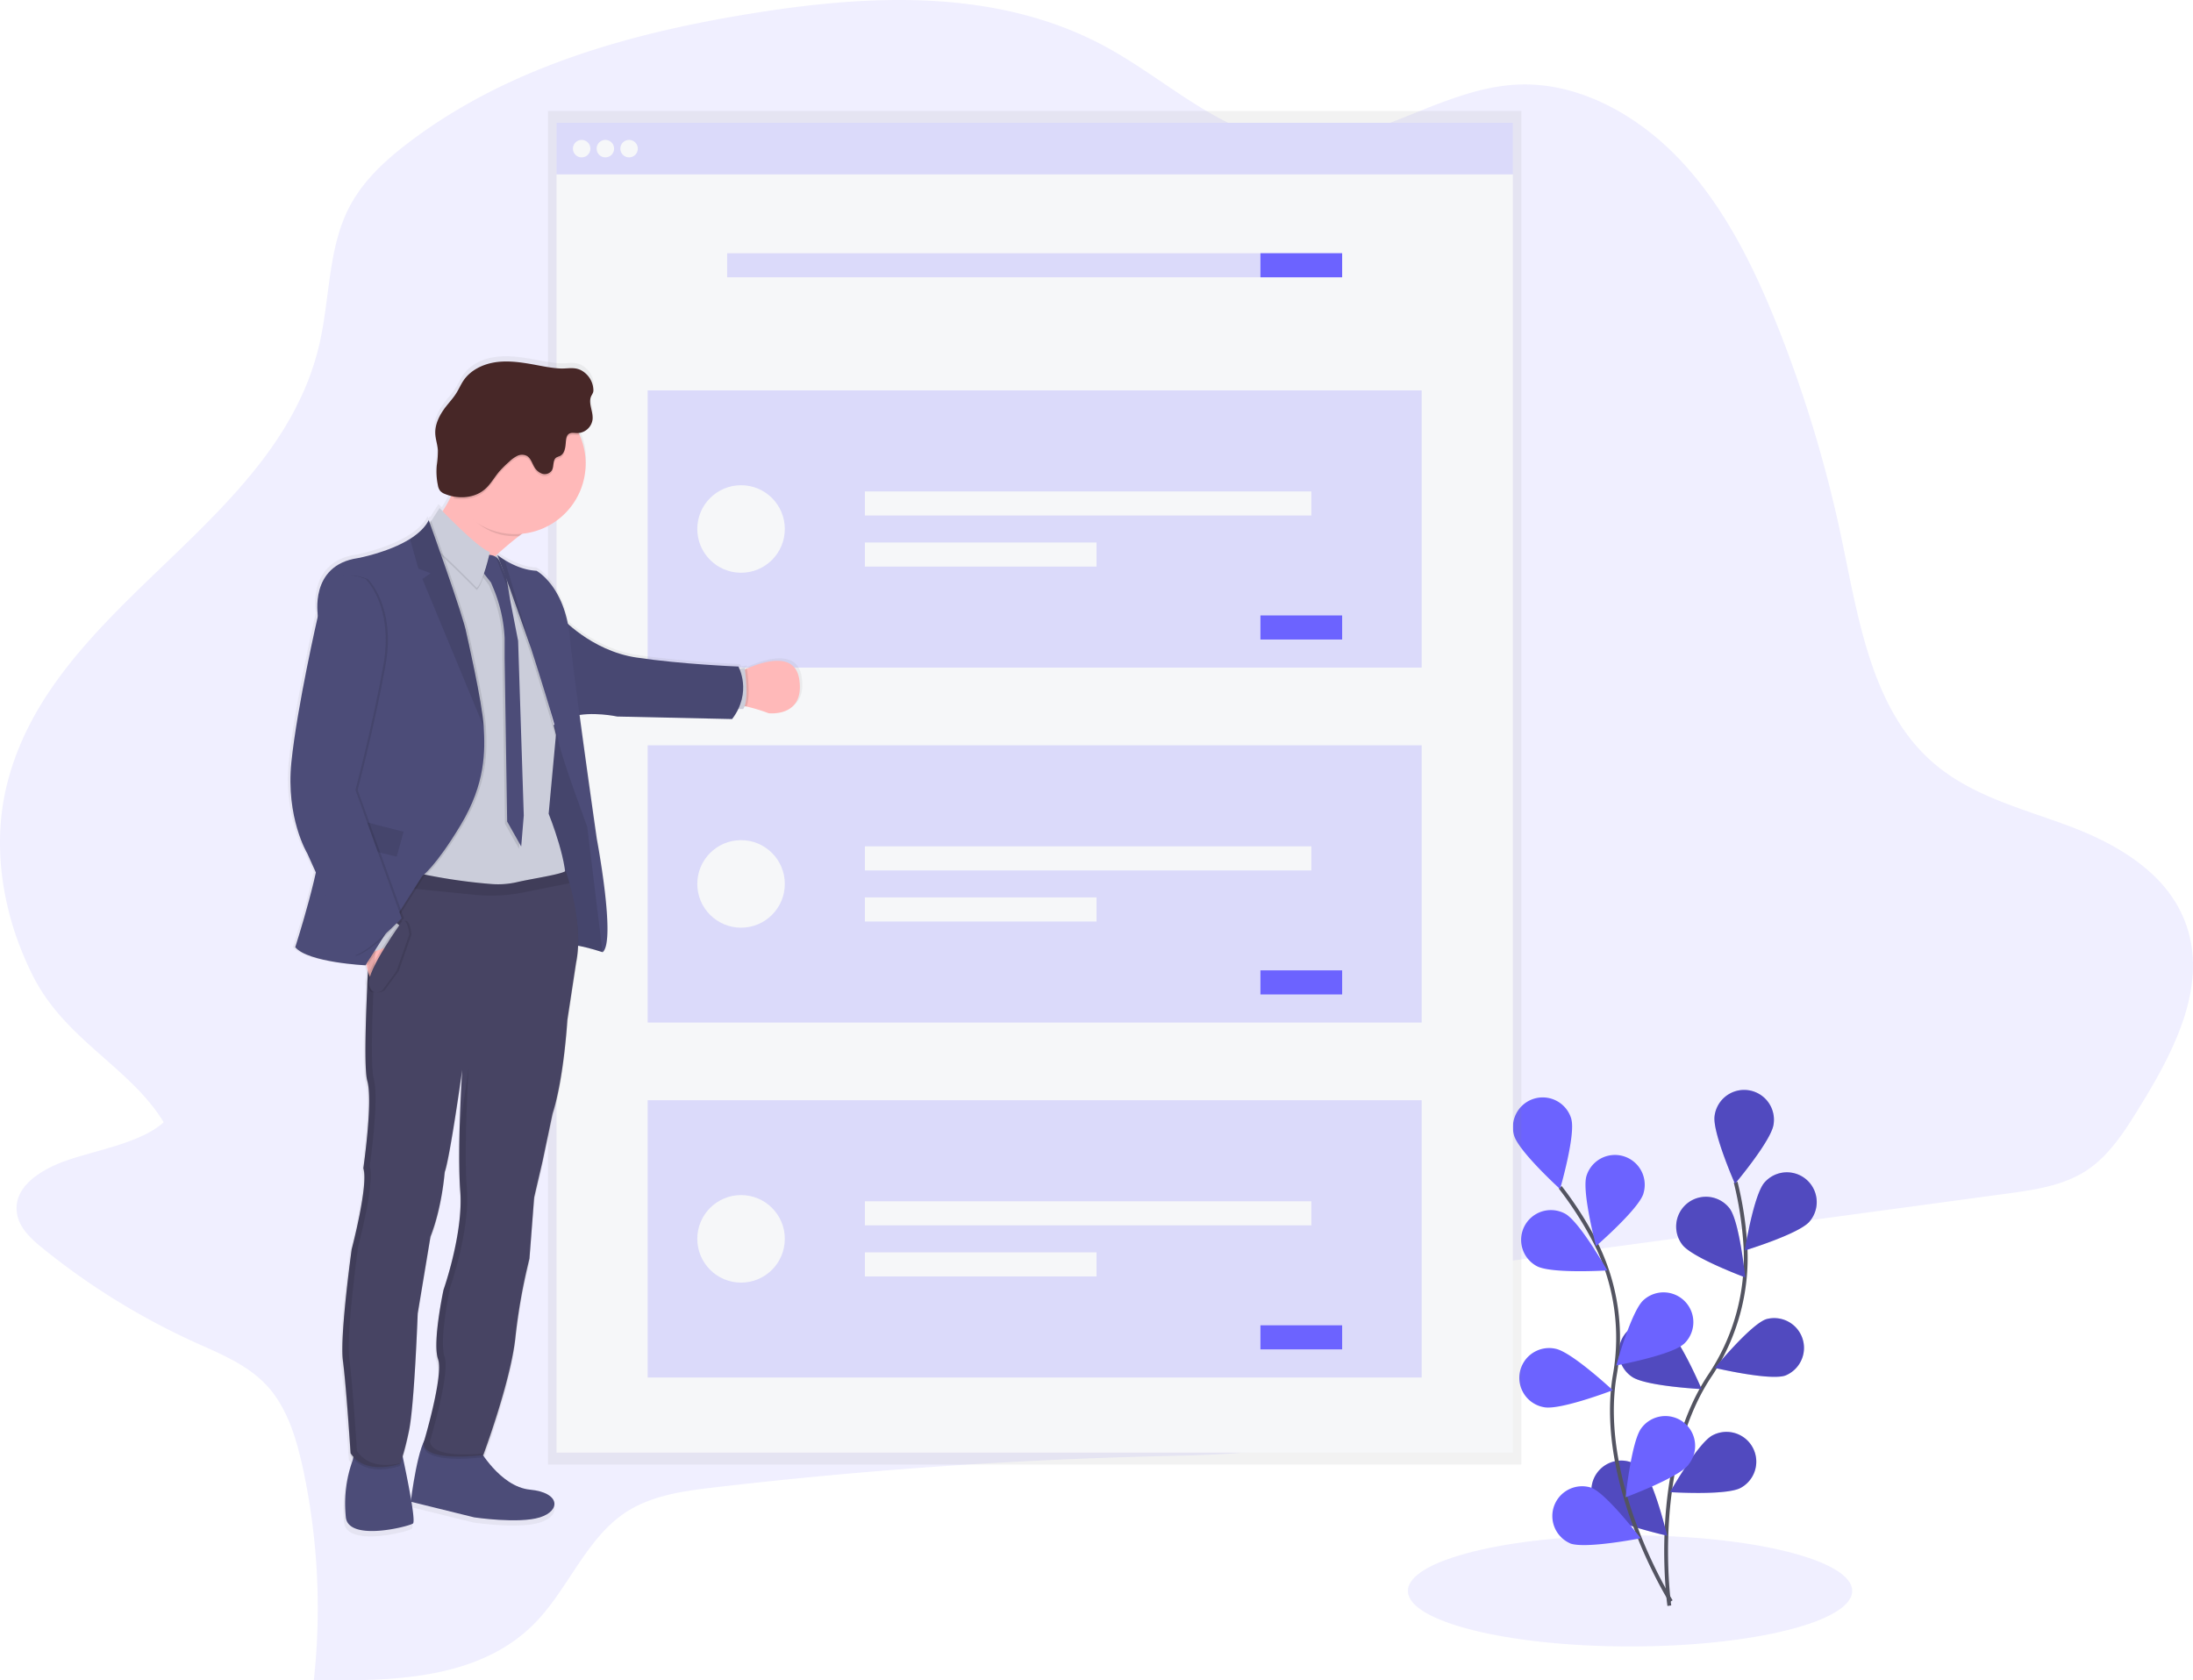 <svg id="70bb2b30-be60-4de4-9e4b-86e23973444e" xmlns="http://www.w3.org/2000/svg" xmlns:xlink="http://www.w3.org/1999/xlink" width="1143.11" height="875.78" viewBox="0 0 1143.11 875.78"><defs><linearGradient id="e5da6213-051c-4da8-b1b3-926fff123e76" x1="539.33" y1="763.29" x2="539.33" y2="57.83"><stop offset="0" stop-color="gray" stop-opacity="0.25"/><stop offset="0.54" stop-color="gray" stop-opacity="0.12"/><stop offset="1" stop-color="gray" stop-opacity="0.1"/></linearGradient><linearGradient id="052f7d93-657d-41ac-9ec0-ae0276bba283" x1="1034.54" y1="812.84" x2="1034.54" y2="197.81" gradientTransform="matrix(-1, 0, 0, 1, 1347.17, 0)" xlink:href="#e5da6213-051c-4da8-b1b3-926fff123e76"/></defs><title>onboarding</title><ellipse cx="849.67" cy="829.19" rx="115.8" ry="28.95" fill="#6c63ff" opacity="0.1"/><path d="M63.7,616.77c-13.1,4.49-29,13.65-26.32,28.21,1.34,7.38,7.32,12.85,13,17.47a368.3,368.3,0,0,0,79.36,49.15c13.57,6.16,28,11.81,38.25,23.17s15,27.24,18.33,42.55a345.86,345.86,0,0,1,5.72,110.41c40.91.78,86.21-.14,115.16-29.61,17.33-17.65,26.62-43.83,47-57.49,13.59-9.11,30.34-11.37,46.52-13.27q114.87-13.43,230.93-16.26c32.42-.79,65.55-1.07,95.82-12.37s57.75-36,63.9-69.49c.95-5.16,1.57-10.85,5.1-14.45,3.15-3.23,7.87-4,12.28-4.57l265.89-36c14.56-2,29.63-4.13,41.89-12.36,11.86-8,19.86-20.78,27.51-33.24,17.53-28.52,35.72-63,23.58-95.61-9.71-26.06-35.81-41.07-60.75-50.39s-51.79-15.87-72.06-34.14c-30.84-27.8-37.68-73.95-46.37-115.36a675.43,675.43,0,0,0-33-109.89C943,151.89,927.85,121,905.27,96.61S851.62,54.93,820,56.17C778.7,57.81,742.37,90,701,86c-34.94-3.35-63.37-31.35-94.83-48.77C550.32,6.28,484.4,9,423.29,18.65c-64.8,10.21-130,28.08-182.5,68.27-12,9.2-23.48,19.82-30.53,33.66-10.8,21.23-9.87,47.1-15.28,70.69-21.8,95-138.68,134.63-162.71,228.94C23.73,453.69,30.05,490,45.72,520.94c16.85,33.31,50.7,47.51,68.05,76.1C102.17,607.63,79.06,611.5,63.7,616.77Z" transform="translate(-28.45 -12.11)" fill="#6c63ff" opacity="0.1"/><path d="M898.6,849s-10.48-72.2,21-119.72a110.5,110.5,0,0,0,18.68-67.38,185.42,185.42,0,0,0-5.1-33.61" transform="translate(-28.45 -12.11)" fill="none" stroke="#535461" stroke-miterlimit="10" stroke-width="2"/><path d="M952.92,598.2c-1.21,8.49-20.11,30.91-20.11,30.91S921,602.28,922.18,593.79a15.53,15.53,0,1,1,30.74,4.41Z" transform="translate(-28.45 -12.11)" fill="#6c63ff"/><path d="M971.6,648.87c-5.64,6.46-33.69,15-33.69,15s4.64-29,10.27-35.42a15.53,15.53,0,1,1,23.42,20.41Z" transform="translate(-28.45 -12.11)" fill="#6c63ff"/><path d="M959,729.07c-8.13,2.74-36.66-4-36.66-4s18.62-22.66,26.75-25.39A15.53,15.53,0,0,1,959,729.07Z" transform="translate(-28.45 -12.11)" fill="#6c63ff"/><path d="M935.76,787.61c-7.55,4.07-36.81,2.2-36.81,2.2s14.52-25.47,22.07-29.54a15.53,15.53,0,0,1,14.74,27.34Z" transform="translate(-28.45 -12.11)" fill="#6c63ff"/><path d="M905.4,660.9c5.24,6.79,32.74,17,32.74,17s-2.92-29.18-8.16-36a15.53,15.53,0,0,0-24.58,19Z" transform="translate(-28.45 -12.11)" fill="#6c63ff"/><path d="M879.12,729.7c7,4.91,36.31,6.41,36.31,6.41s-11.5-27-18.54-31.88a15.53,15.53,0,1,0-17.77,25.47Z" transform="translate(-28.45 -12.11)" fill="#6c63ff"/><path d="M862.75,800.08c6.1,6,34.71,12.45,34.71,12.45S890.68,784,884.57,778a15.53,15.53,0,1,0-21.82,22.1Z" transform="translate(-28.45 -12.11)" fill="#6c63ff"/><path d="M952.92,598.2c-1.21,8.49-20.11,30.91-20.11,30.91S921,602.28,922.18,593.79a15.53,15.53,0,1,1,30.74,4.41Z" transform="translate(-28.45 -12.11)" opacity="0.25"/><path d="M971.6,648.87c-5.64,6.46-33.69,15-33.69,15s4.64-29,10.27-35.42a15.53,15.53,0,1,1,23.42,20.41Z" transform="translate(-28.45 -12.11)" opacity="0.25"/><path d="M959,729.07c-8.13,2.74-36.66-4-36.66-4s18.62-22.66,26.75-25.39A15.53,15.53,0,0,1,959,729.07Z" transform="translate(-28.45 -12.11)" opacity="0.25"/><path d="M935.76,787.61c-7.55,4.07-36.81,2.2-36.81,2.2s14.52-25.47,22.07-29.54a15.53,15.53,0,0,1,14.74,27.34Z" transform="translate(-28.45 -12.11)" opacity="0.25"/><path d="M905.4,660.9c5.24,6.79,32.74,17,32.74,17s-2.92-29.18-8.16-36a15.53,15.53,0,0,0-24.58,19Z" transform="translate(-28.45 -12.11)" opacity="0.25"/><path d="M879.12,729.7c7,4.91,36.31,6.41,36.31,6.41s-11.5-27-18.54-31.88a15.53,15.53,0,1,0-17.77,25.47Z" transform="translate(-28.45 -12.11)" opacity="0.25"/><path d="M862.75,800.08c6.1,6,34.71,12.45,34.71,12.45S890.68,784,884.57,778a15.53,15.53,0,1,0-21.82,22.1Z" transform="translate(-28.45 -12.11)" opacity="0.25"/><path d="M899.46,846.71s-38.84-61.76-29.27-118A110.5,110.5,0,0,0,860,659.56a185.49,185.49,0,0,0-18.29-28.66" transform="translate(-28.45 -12.11)" fill="none" stroke="#535461" stroke-miterlimit="10" stroke-width="2"/><path d="M847.51,595.43c2.32,8.26-5.87,36.41-5.87,36.41s-21.7-19.72-24-28a15.53,15.53,0,1,1,29.9-8.44Z" transform="translate(-28.45 -12.11)" fill="#6c63ff"/><path d="M885.11,634.19c-2.53,8.19-24.71,27.37-24.71,27.37s-7.5-28.34-5-36.54a15.53,15.53,0,0,1,29.68,9.17Z" transform="translate(-28.45 -12.11)" fill="#6c63ff"/><path d="M906.07,712.63c-6.32,5.79-35.15,11.15-35.15,11.15s7.84-28.25,14.16-34a15.53,15.53,0,0,1,21,22.9Z" transform="translate(-28.45 -12.11)" fill="#6c63ff"/><path d="M908.57,775.55c-5.25,6.78-32.76,16.93-32.76,16.93s3-29.17,8.2-36a15.53,15.53,0,1,1,24.56,19Z" transform="translate(-28.45 -12.11)" fill="#6c63ff"/><path d="M829.47,672c7.54,4.09,36.8,2.26,36.8,2.26s-14.48-25.49-22-29.57A15.53,15.53,0,1,0,829.47,672Z" transform="translate(-28.45 -12.11)" fill="#6c63ff"/><path d="M833.32,745.56c8.42,1.64,35.8-8.85,35.8-8.85s-21.45-20-29.87-21.63a15.53,15.53,0,1,0-5.93,30.48Z" transform="translate(-28.45 -12.11)" fill="#6c63ff"/><path d="M846.87,816.54c8,3,36.78-2.69,36.78-2.69s-17.76-23.32-25.78-26.36a15.53,15.53,0,0,0-11,29Z" transform="translate(-28.45 -12.11)" fill="#6c63ff"/><polygon points="285.63 57.83 285.63 85.21 285.63 763.29 793.03 763.29 793.03 85.21 793.03 57.83 285.63 57.83" fill="url(#e5da6213-051c-4da8-b1b3-926fff123e76)"/><rect x="290.08" y="64.02" width="498.5" height="26.89" fill="#f6f7f9"/><g opacity="0.2"><rect x="290.08" y="64.02" width="498.5" height="26.89" fill="#6c63ff"/></g><rect x="290.08" y="90.91" width="498.5" height="666.19" fill="#f6f7f9"/><circle cx="303.19" cy="77.47" r="4.56" fill="#f6f7f9"/><circle cx="315.55" cy="77.47" r="4.56" fill="#f6f7f9"/><circle cx="327.91" cy="77.47" r="4.56" fill="#f6f7f9"/><g opacity="0.2"><rect x="379.05" y="131.98" width="320.55" height="12.55" fill="#6c63ff"/></g><rect x="657.01" y="131.98" width="42.59" height="12.55" fill="#6c63ff"/><g opacity="0.2"><rect x="337.61" y="203.47" width="403.44" height="144.49" fill="#6c63ff"/></g><rect x="450.83" y="256.13" width="232.71" height="12.55" fill="#f6f7f9"/><rect x="450.83" y="282.75" width="120.73" height="12.55" fill="#f6f7f9"/><rect x="657.01" y="320.77" width="42.59" height="12.55" fill="#6c63ff"/><circle cx="386.28" cy="275.71" r="22.81" fill="#f6f7f9"/><g opacity="0.2"><rect x="337.61" y="388.46" width="403.44" height="144.49" fill="#6c63ff"/></g><rect x="450.83" y="441.12" width="232.71" height="12.55" fill="#f6f7f9"/><rect x="450.83" y="467.74" width="120.73" height="12.55" fill="#f6f7f9"/><rect x="657.01" y="505.76" width="42.59" height="12.55" fill="#6c63ff"/><circle cx="386.28" cy="460.7" r="22.81" fill="#f6f7f9"/><g opacity="0.2"><rect x="337.61" y="573.45" width="403.44" height="144.49" fill="#6c63ff"/></g><rect x="450.83" y="626.11" width="232.71" height="12.55" fill="#f6f7f9"/><rect x="450.83" y="652.73" width="120.73" height="12.55" fill="#f6f7f9"/><rect x="657.01" y="690.75" width="42.59" height="12.55" fill="#6c63ff"/><circle cx="386.28" cy="645.69" r="22.81" fill="#f6f7f9"/><path d="M192,466.51c-3.87,17.61-10.85,39.31-10.85,39.31,6.9,8.05,37,9.49,37,9.49l.05-.06.47,0c.21,1.11.45,2.18.74,3.2q-.08,1.51-.15,3.06a8.35,8.35,0,0,0-.43,3.76,8.52,8.52,0,0,0,.22.84c-.72,15.94-1.23,32.94-.79,42.76a41.15,41.15,0,0,0,.85,8.28,29.81,29.81,0,0,1,.88,6.35c.49,14.37-3,38.51-3,38.51s.09.33.14.5c-.06.41-.1.65-.1.65a11.39,11.39,0,0,1,.51,3c.26,12.12-6.69,38.49-6.69,38.49s-5.62,40.55-4.82,56a35.62,35.62,0,0,0,.27,3.69c1.72,12.85,4,48.73,4,48.73a16.12,16.12,0,0,0,1.31,1.69c-.2.8-.44,1.61-.7,2.41a67.6,67.6,0,0,0-3.35,25.12c.07,1,.15,2.09.25,3.19,1.15,13.24,33.18,5,35.29,3.46.72-.53.21-5.33-.78-11.42l33,8.15s23.4,3.46,34.53,0,10.74-13-5.18-14.57c-11.15-1.08-20-11.46-24.37-17.59,1.69-4.61,14.36-39.6,16.69-61.26a306.66,306.66,0,0,1,7.39-41.52l2.49-32.23,4.42-19,5.27-25.12c5.95-18.42,7.77-49.21,7.77-49.21l4.6-30.21A58.48,58.48,0,0,0,330,505a111.68,111.68,0,0,1,12.75,3.41c7.2-5.6-3-59.56-3-59.56s-4.91-34.08-9.07-65.15c9.53-1.43,19.86.81,19.86.81l60.43,1.33a30.71,30.71,0,0,0,3.24-5.28h2.59a5.55,5.55,0,0,0,.75-1.46l1.07.2a89.37,89.37,0,0,1,11.56,3.51s19.06,2.3,16.18-17.69c-2.14-14.9-19.1-9.49-27.58-5.79l-1.07.49c-.08-.56-.13-.88-.13-.88l-2.73.5a13.2,13.2,0,0,0-.57-1.22s-29.64-1.15-53.67-4.75c-17.09-2.56-30-12.33-36.07-17.75-4.21-21.37-16.44-27.86-16.44-27.86-6.79-.34-12.91-3.33-16.67-5.64a35.23,35.23,0,0,1-3.9-2.7l-.66.38-.08-.07c4.07-3.78,8.29-7.25,12-10.16l1.67-1.29a37.07,37.07,0,0,0,30.28-51.91c-.16-.36-.35-.72-.52-1.07a8.32,8.32,0,0,0,7.34-7.23c.37-4.19-2.52-8.65-.63-12.41a12.06,12.06,0,0,0,.9-1.75,4.73,4.73,0,0,0,.14-1.76,12.39,12.39,0,0,0-5-9c-4.29-3.11-8.1-1.53-12.79-1.8-5.42-.31-10.79-1.62-16.13-2.5-6.13-1-12.41-1.68-18.53-.61s-12.11,4.07-15.66,9.17c-1.52,2.18-2.55,4.67-4,6.92-1.63,2.6-3.74,4.85-5.61,7.27-3.15,4.07-5.7,8.95-5.45,14.09.14,2.91,1.17,5.71,1.37,8.62a52.49,52.49,0,0,1-.6,8.1,35.46,35.46,0,0,0,.59,10.33,6.4,6.4,0,0,0,1.18,2.94,6.27,6.27,0,0,0,2.6,1.67,23.23,23.23,0,0,0,3.19,1,45.69,45.69,0,0,1-4.47,8.05l-1.62-1.68-4.38,6.84-.17-.46c-.21.43-.45.84-.7,1.25l-.45-1.25c-1.94,3.89-5.57,7.14-9.81,9.82-11.46,7.2-27.45,10.18-27.45,10.18-25.76,3.74-21,30.35-21,30.35s-10.93,47.48-14,76.83,8.34,48.05,8.34,48.05Zm122.85-86.78c1,3.27,1.88,6.37,2.63,9.08L317,389C316.45,386.49,315.7,383.27,314.88,379.73Zm-28.34-79.67-.14.09.13-.13ZM242.08,796.19c-1.26-7.53-3.14-16.62-4.3-22.05.82-2.67,1.91-6.75,3.19-12.82,2.88-13.61,4.6-61.77,4.6-61.77l6.72-40.46c6.14-15.54,7.48-34,7.48-34,2.47-6.52,8.18-46.43,9.09-52.84-.26,4.43-.88,15.65-1.21,28.11,0,.11,0,.23,0,.34-.25,9.41-.32,19.5,0,27.87v0c.09,2.35.21,4.58.37,6.64.05.53.08,1.08.1,1.62.72,21.7-9,49-9,49s-4.33,20.24-3.69,31.55a20.82,20.82,0,0,0,.86,6,10.61,10.61,0,0,1,.49,2.78c.18,10.82-6.21,33.53-7.84,39.1C245.38,772.6,242.73,791.31,242.08,796.19Z" transform="translate(-28.45 -12.11)" fill="url(#052f7d93-657d-41ac-9ec0-ae0276bba283)"/><path d="M277.73,766.66s11.22,20.34,27,21.86,16.16,11,5.13,14.45-34.22,0-34.22,0l-33.08-8.17s4-32.7,9.31-34.41S277.73,766.66,277.73,766.66Z" transform="translate(-28.45 -12.11)" fill="#4c4c78"/><path d="M237.42,767s8.37,37.64,6.28,39.17-33.84,9.69-35-3.43c-.1-1.09-.18-2.15-.24-3.16a66.64,66.64,0,0,1,3.32-24.9,20.63,20.63,0,0,0,1.29-7.68C212.52,761.72,237.42,767,237.42,767Z" transform="translate(-28.45 -12.11)" fill="#4c4c78"/><path d="M247.79,290.47s25.66,63,21.1,42.8c-3-13.42,16.51-31.23,30-41.7,6.87-5.34,12.19-8.77,12.19-8.77s-48.2-56.18-44.78-31.94a36.5,36.5,0,0,1-2.63,19.56A51.28,51.28,0,0,1,247.79,290.47Z" transform="translate(-28.45 -12.11)" fill="#ffb9b9"/><path d="M411.77,380a14.75,14.75,0,0,1,5.87.37,86.62,86.62,0,0,1,11.45,3.48s18.9,2.28,16-17.53c-2.12-14.78-18.92-9.42-27.33-5.74-2.86,1.25-4.76,2.31-4.76,2.31Z" transform="translate(-28.45 -12.11)" fill="#ffb9b9"/><path d="M411.77,380a14.75,14.75,0,0,1,5.87.37c2.05-5.19.49-17.48.16-19.79-2.86,1.25-4.76,2.31-4.76,2.31Z" transform="translate(-28.45 -12.11)" opacity="0.1"/><path d="M411.67,361.13l4.94-.91s2.54,17-.77,21.44h-5.69Z" transform="translate(-28.45 -12.11)" fill="#cbcdda"/><path d="M312.52,392.12s15.12-9,16.92,2.37,4.19,30.9,4.19,30.9l4.18,24.81,5.42,49.72-.76,8.46S326.4,503,322.6,504.86,315.75,484,315.75,484l-6.27-23.58-1-50Z" transform="translate(-28.45 -12.11)" fill="#4c4c78"/><path d="M312.52,392.12s15.12-9,16.92,2.37,4.19,30.9,4.19,30.9l4.18,24.81,5.42,49.72-.76,8.46S326.4,503,322.6,504.86,315.75,484,315.75,484l-6.27-23.58-1-50Z" transform="translate(-28.45 -12.11)" opacity="0.1"/><path d="M320.65,333.56s15.69,17.68,39.5,21.25,53.19,4.7,53.19,4.7,7.41,13.26-3.28,27.38l-59.89-1.32s-13.26-2.88-23.53,0Z" transform="translate(-28.45 -12.11)" fill="#4c4c78"/><path d="M320.65,333.56s15.69,17.68,39.5,21.25,53.19,4.7,53.19,4.7,7.41,13.26-3.28,27.38l-59.89-1.32s-13.26-2.88-23.53,0Z" transform="translate(-28.45 -12.11)" opacity="0.05"/><path d="M450.84,406.14" transform="translate(-28.45 -12.11)" fill="none" stroke="blue" stroke-miterlimit="10"/><path d="M266.23,269.87c5.85,12.51,16,21.74,30.76,21.74.65,0,1.28,0,1.92,0,6.87-5.34,12.19-8.77,12.19-8.77s-48.2-56.18-44.78-31.94C267.37,258.27,268.58,264.3,266.23,269.87Z" transform="translate(-28.45 -12.11)" opacity="0.1"/><path d="M260.25,253.73A36.74,36.74,0,1,0,297,217,36.66,36.66,0,0,0,260.25,253.73Z" transform="translate(-28.45 -12.11)" fill="#ffb9b9"/><path d="M237.8,478.24s81.94,7.23,85-3.23-8.36-38.78-8.36-38.78l3.66-39.55.14-1.52S308,352.38,308.34,349c.35-3.07-16.53-39-20-46.31l-.63-1.32-.65.38-.28.17-4,2.34-15.87-3.74-19.1-10L246,399.92Z" transform="translate(-28.45 -12.11)" fill="#cbcdda"/><path d="M280.39,302.66s5.61-1.52,7.8,4.09a57.66,57.66,0,0,0,3,7l2.19,13,4,20.53,2.94,91L299,454.48l-7.32-13-1.33-85v-10.6a76.71,76.71,0,0,0-6.1-26.56l-1-2.39-6.37-8.17Z" transform="translate(-28.45 -12.11)" opacity="0.1"/><path d="M281.53,301.52s5.61-1.52,7.8,4.09a57.66,57.66,0,0,0,3,7l2.19,13,4,20.53,2.95,91-1.34,16.16-7.32-13-1.33-85v-10.6a76.7,76.7,0,0,0-6.09-26.56l-1-2.39L278,307.61Z" transform="translate(-28.45 -12.11)" fill="#4c4c78"/><path d="M257.58,278s19.39,20.54,26.23,23c0,0-3.42,15.59-6.84,18.63,0,0-20.35-20.75-24-22.43l-3-7.39Z" transform="translate(-28.45 -12.11)" opacity="0.1"/><path d="M257.58,276.9s19.39,20.54,26.23,23c0,0-3.42,15.59-6.84,18.63,0,0-20.35-20.75-24-22.43l-3-7.39Z" transform="translate(-28.45 -12.11)" fill="#cbcdda"/><path d="M286.58,301.35l.2.53L293,318.54,304.1,350s.11.32.3.92c1.84,5.72,11.74,36.77,13.69,45.8l.14-1.52S308,352.38,308.34,349c.35-3.07-16.53-39-20-46.31-.55-.38-1-.7-1.28-.94Z" transform="translate(-28.45 -12.11)" opacity="0.1"/><path d="M287.71,301.33l6.42,17.21L305.24,350s.11.32.3.92c1.95,6.1,13.06,40.9,14,47.27,1,7,15,44.78,15,44.78l8,65.45c7.13-5.56-3-59-3-59s-11.41-79.28-14.11-105.65S308.1,309.6,308.1,309.6c-6.73-.34-12.79-3.3-16.52-5.59A35.28,35.28,0,0,1,287.71,301.33Z" transform="translate(-28.45 -12.11)" fill="#4c4c78"/><path d="M207.2,722.36c1.71,12.74,4,48.3,4,48.3,8,12,25.67,5.51,25.67,5.51s1.89-3.62,4.74-17.12,4.57-61.22,4.57-61.22l6.66-40.11c6.08-15.4,7.41-33.65,7.41-33.65,2.66-7,9.13-53.24,9.13-53.24s-2.67,41.45-1,63.31-8.74,51.34-8.74,51.34-5.9,27.57-2.85,36.12-7.61,43.92-7.61,43.92c.95,10.27,31.18,6.08,31.18,6.08s14.26-38.21,16.73-61.22a303.86,303.86,0,0,1,7.33-41.16l2.46-31.94,4.38-18.82,5.23-24.9c5.89-18.26,7.7-48.77,7.7-48.77l4.56-29.94c3-14.81-.87-32.17-3.47-41.29-1.12-3.93-2-6.34-2-6.34-2.62,1.86-17.62,4-25.38,5.81a44.16,44.16,0,0,1-13,1A288.83,288.83,0,0,1,227,463.44l-2-.6-.4,3.42-.94,8.16L222,488.89s-5.14,77.19-2.1,87.65-2.09,45.59-2.09,45.59c2.85,8.34-6.08,42.24-6.08,42.24S205.49,709.63,207.2,722.36Z" transform="translate(-28.45 -12.11)" opacity="0.1"/><path d="M207.2,721.22c1.71,12.74,4,48.3,4,48.3,8,12,25.67,5.51,25.67,5.51s1.89-3.62,4.74-17.12,4.57-61.22,4.57-61.22l6.66-40.11c6.08-15.4,7.41-33.65,7.41-33.65,2.66-7,9.13-53.24,9.13-53.24s-2.67,41.45-1,63.31-8.74,51.34-8.74,51.34-5.9,27.57-2.85,36.12-7.61,43.92-7.61,43.92c.95,10.27,31.18,6.08,31.18,6.08s14.26-38.21,16.73-61.22a303.86,303.86,0,0,1,7.33-41.16l2.46-31.94,4.38-18.82,5.23-24.9c5.89-18.26,7.7-48.77,7.7-48.77l4.56-29.95c3-14.8-.87-32.16-3.47-41.28-1.12-3.93-2-6.34-2-6.34-2.62,1.86-17.62,4-25.38,5.81a44.16,44.16,0,0,1-13,1A288.83,288.83,0,0,1,227,462.3l-2-.6-.4,3.42-.94,8.16L222,487.75s-5.14,77.19-2.1,87.65S217.84,621,217.84,621c2.85,8.34-6.08,42.24-6.08,42.24S205.49,708.49,207.2,721.22Z" transform="translate(-28.45 -12.11)" fill="#474463"/><path d="M260.25,253.73A36.66,36.66,0,0,0,265.12,272c5.72,1,11.81-.1,16.14-3.89,2.93-2.58,4.82-6.11,7.34-9.1a53.49,53.49,0,0,1,5.25-5.18,16.26,16.26,0,0,1,4.14-3,5.62,5.62,0,0,1,5-.06c2,1.13,2.72,3.64,3.86,5.65a7.54,7.54,0,0,0,4.21,3.67,4.46,4.46,0,0,0,5-1.71c1.24-2.14.33-5.48,2.42-6.78a12.6,12.6,0,0,1,1.7-.69c2.69-1.22,3-4.83,3.22-7.77.12-1.45.43-3.09,1.65-3.87s2.81-.39,4.26-.35a6,6,0,0,0,1.28-.11,36.74,36.74,0,0,0-70.33,14.89Z" transform="translate(-28.45 -12.11)" opacity="0.1"/><path d="M332.79,206a12.2,12.2,0,0,1,4.95,8.88,4.67,4.67,0,0,1-.13,1.75,13,13,0,0,1-.89,1.74c-1.88,3.72,1,8.14.62,12.3a8.18,8.18,0,0,1-8,7.18c-1.45,0-3-.43-4.26.35s-1.53,2.42-1.65,3.87c-.23,2.95-.53,6.56-3.22,7.77a14.11,14.11,0,0,0-1.7.7c-2.09,1.3-1.17,4.65-2.42,6.77a4.45,4.45,0,0,1-5,1.72,7.58,7.58,0,0,1-4.21-3.67c-1.15-2-1.84-4.52-3.86-5.65a5.65,5.65,0,0,0-5,.05,16.3,16.3,0,0,0-4.14,3,54.63,54.63,0,0,0-5.25,5.18c-2.52,3-4.41,6.52-7.35,9.1-5.52,4.85-14,5.33-20.8,2.57a6.36,6.36,0,0,1-2.58-1.65A6.46,6.46,0,0,1,256.7,265a35.54,35.54,0,0,1-.59-10.24,51.68,51.68,0,0,0,.6-8c-.19-2.88-1.22-5.66-1.36-8.54-.25-5.09,2.28-9.93,5.4-14,1.86-2.4,3.95-4.63,5.56-7.2,1.4-2.23,2.42-4.7,3.93-6.86,3.52-5,9.46-8,15.52-9.09s12.29-.4,18.37.6c5.29.88,10.61,2.17,16,2.48C324.76,204.43,328.54,202.86,332.79,206Z" transform="translate(-28.45 -12.11)" fill="#472727"/><path d="M287.71,301.33l6.42,17.21L305.24,350s.11.32.3.92l0,0-14-46.91A35.28,35.28,0,0,1,287.71,301.33Z" transform="translate(-28.45 -12.11)" opacity="0.1"/><path d="M218.32,498.21s-.67,20.81,4.94,26l14.92-28.14L225.64,490Z" transform="translate(-28.45 -12.11)" fill="#ffb9b9"/><path d="M183.48,505.81c6.85,8,36.64,9.41,36.64,9.41l29.53-46.48s7-4.85,20.09-26.67,12.69-38.64,12-51.19-9-48.63-9-48.63c-1.27-8.12-19.66-59-19.66-59-1.93,3.86-5.52,7.07-9.73,9.73C232,300.09,216.13,303,216.13,303c-25.53,3.71-20.82,30.09-20.82,30.09S195,435.66,196.6,447.92,183.48,505.81,183.48,505.81Z" transform="translate(-28.45 -12.11)" opacity="0.1"/><polygon points="189.49 490.09 190.34 497.69 200.71 493.89 208.31 482.39 202.61 477.92 189.49 490.09" fill="#cbcdda"/><path d="M218.3,472.73l5.42.55L276,478.5a84.69,84.69,0,0,0,25.12-1.23l24.23-4.85c-1.12-3.93-2-6.34-2-6.34-2.62,1.86-17.62,4-25.38,5.81a44.16,44.16,0,0,1-13,1A288.83,288.83,0,0,1,227,462.3l-2.36,2.82Z" transform="translate(-28.45 -12.11)" opacity="0.1"/><g opacity="0.1"><path d="M322.75,466.37a5.45,5.45,0,0,0,.51-.29l.05.14Z" transform="translate(-28.45 -12.11)"/><path d="M211.71,663.23s8.94-33.9,6.08-42.24c0,0,5.14-35.13,2.09-45.59s2.1-87.65,2.1-87.65l1.69-14.47,1-8.16.4-3.42s.68.22,2,.6l1.21.36L228,464l-.95,8.16-1.69,14.47s-5.13,77.18-2.1,87.65-2.08,45.59-2.08,45.59c2.85,8.34-6.08,42.24-6.08,42.24s-6.28,45.26-4.57,58,4,48.29,4,48.29c5.83,8.76,16.84,7.66,22.34,6.43-.06.15-.1.23-.1.23s-17.68,6.46-25.67-5.51c0,0-2.28-35.56-4-48.3S211.71,663.23,211.71,663.23Z" transform="translate(-28.45 -12.11)"/><path d="M256.77,720.46c-3-8.55,2.86-36.12,2.86-36.12s10.44-29.47,8.73-51.34c-.71-9.11-.66-21.61-.36-33.1,2.43-14.8,4.74-31.35,4.74-31.35s-2.67,41.44-.95,63.31-8.74,51.34-8.74,51.34-5.9,27.57-2.85,36.12-7.61,43.92-7.61,43.92c.76,8.23,20.3,7.18,28,6.43l-.29.79s-30.23,4.19-31.17-6.08C249.17,764.38,259.81,729,256.77,720.46Z" transform="translate(-28.45 -12.11)"/></g><path d="M182.34,505.81c6.85,8,36.64,9.41,36.64,9.41l29.52-46.48s7-4.85,20.1-26.67,12.69-38.64,12-51.19-9-48.63-9-48.63c-1.27-8.12-19.66-59-19.66-59-1.93,3.86-5.52,7.07-9.73,9.73C230.85,300.09,215,303,215,303c-25.53,3.71-20.82,30.09-20.82,30.09s-.28,102.53,1.29,114.79S182.34,505.81,182.34,505.81Z" transform="translate(-28.45 -12.11)" fill="#4c4c78"/><path d="M246.5,308.46l6.42,2.42-4.28,3,31.92,77c-.74-12.55-9-48.63-9-48.63-1.27-8.12-19.66-59-19.66-59-1.93,3.86-5.52,7.07-9.73,9.73Z" transform="translate(-28.45 -12.11)" opacity="0.1"/><polygon points="210.36 433.52 177.7 425.11 173.42 438.37 206.79 446.5 210.36 433.52" opacity="0.1"/><path d="M220.12,313.88s14.83,14,9.27,45.06-14.54,64.88-14.54,64.88L239,490.7s-16.83,17.54-25.1,19.67l-24.1-53.47s-11.26-18.54-8.27-47.62,13.83-76.15,13.83-76.15S195.31,304.47,220.12,313.88Z" transform="translate(-28.45 -12.11)" opacity="0.1"/><path d="M219,313.88s14.83,14,9.27,45.06-14.54,64.88-14.54,64.88L237.8,490.7S221,508.24,212.71,510.37l-24.1-53.47s-11.26-18.54-8.27-47.62,13.83-76.15,13.83-76.15S194.17,304.47,219,313.88Z" transform="translate(-28.45 -12.11)" fill="#4c4c78"/><path d="M237,492.12s-18.82,26-17.39,33,6.94,3.23,6.94,3.23L234,518.17l6.66-19S240,491,237,492.12Z" transform="translate(-28.45 -12.11)" opacity="0.1"/><path d="M239.33,492.12s-18.83,26-17.4,33,6.94,3.23,6.94,3.23l7.41-10.17,6.66-19S242.29,491,239.33,492.12Z" transform="translate(-28.45 -12.11)" opacity="0.1"/><path d="M238.18,492.12s-18.82,26-17.39,33,6.94,3.23,6.94,3.23l7.41-10.17,6.66-19S241.15,491,238.18,492.12Z" transform="translate(-28.45 -12.11)" fill="#474463"/></svg>
